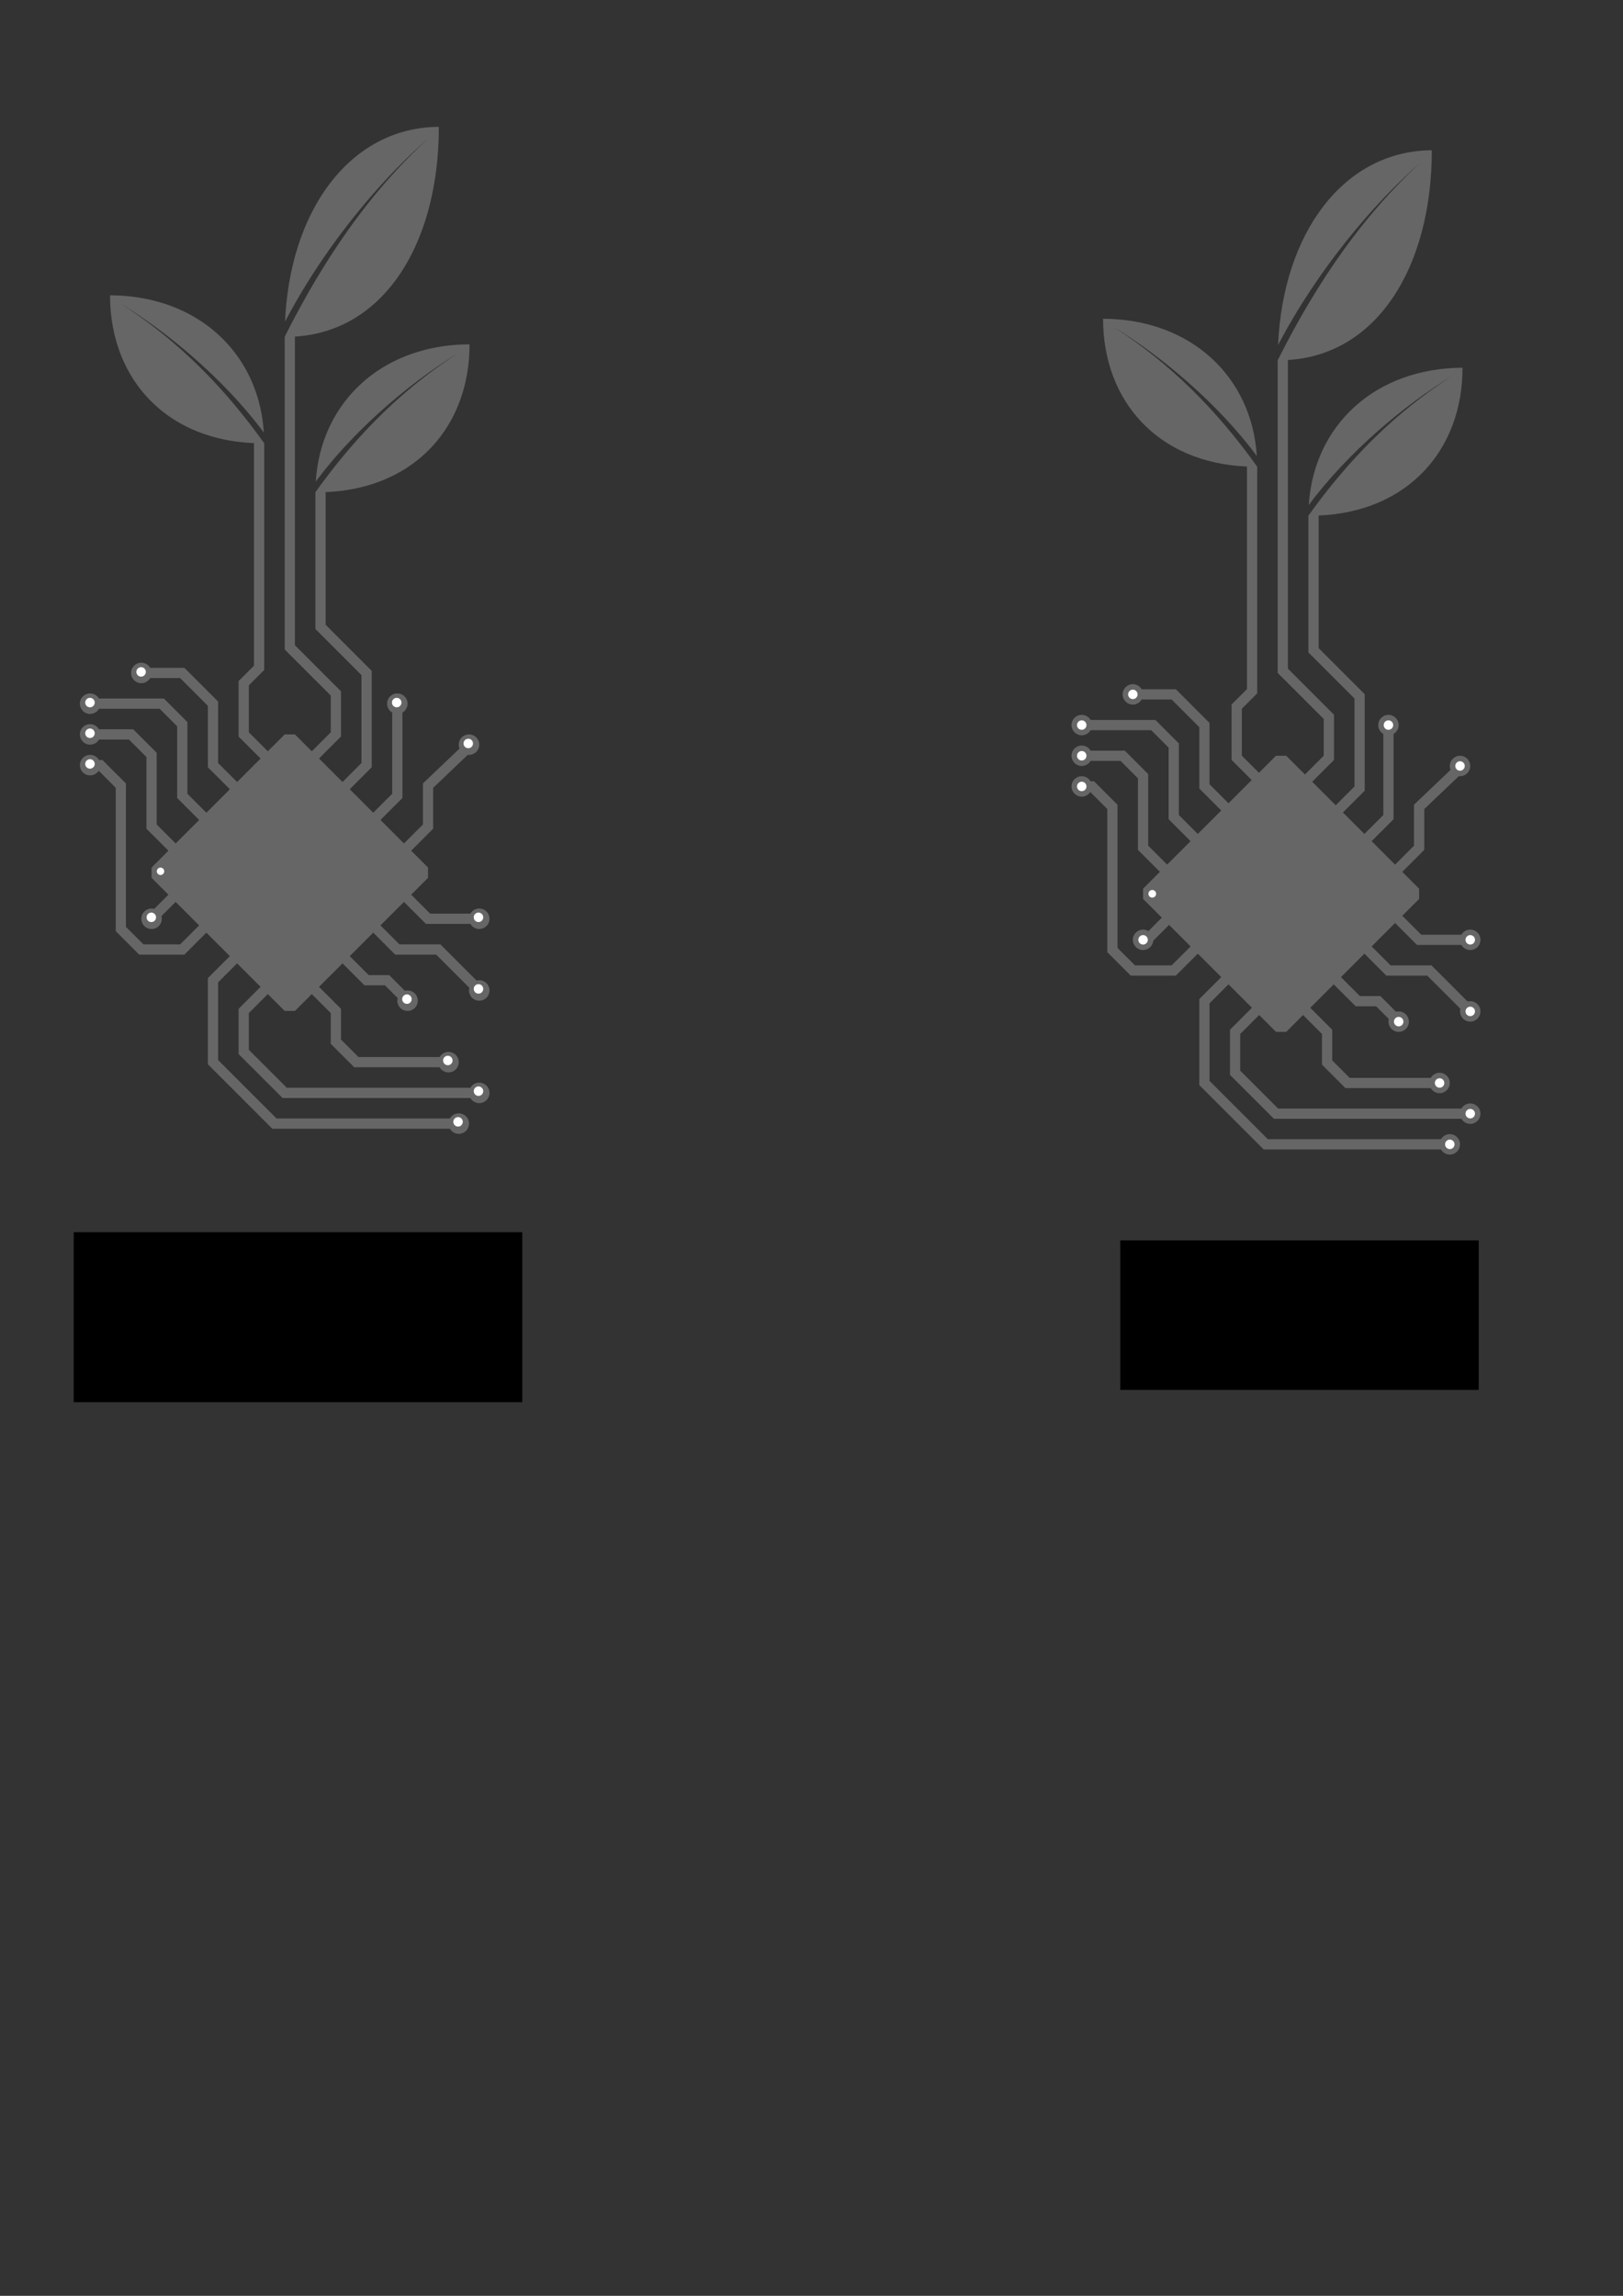 <?xml version="1.0" encoding="UTF-8" standalone="no"?>
<!-- Created with Inkscape (http://www.inkscape.org/) -->

<svg
   xmlns:dc="http://purl.org/dc/elements/1.1/"
   xmlns:cc="http://creativecommons.org/ns#"
   xmlns:rdf="http://www.w3.org/1999/02/22-rdf-syntax-ns#"
   xmlns:svg="http://www.w3.org/2000/svg"
   xmlns="http://www.w3.org/2000/svg"
   xmlns:sodipodi="http://sodipodi.sourceforge.net/DTD/sodipodi-0.dtd"
   xmlns:inkscape="http://www.inkscape.org/namespaces/inkscape"
   width="210mm"
   height="297mm"
   viewBox="0 0 210 297"
   version="1.1"
   id="svg8"
   inkscape:version="0.92.2 5c3e80d, 2017-08-06"
   sodipodi:docname="waterino_101.svg">
  <rect x="0" y="0" width="210" height="297" fill="#333333" stroke="none"/>
  <defs
     id="defs2" />
  <sodipodi:namedview
     id="base"
     pagecolor="#ffffff"
     bordercolor="#666666"
     borderopacity="1.0"
     inkscape:pageopacity="0.0"
     inkscape:pageshadow="2"
     inkscape:zoom="4"
     inkscape:cx="146.31952"
     inkscape:cy="686.85539"
     inkscape:document-units="mm"
     inkscape:current-layer="layer1"
     showgrid="false"
     inkscape:window-width="1918"
     inkscape:window-height="1175"
     inkscape:window-x="1920"
     inkscape:window-y="23"
     inkscape:window-maximized="0"
     showguides="true"
     inkscape:guide-bbox="true"
     inkscape:snap-smooth-nodes="true"
     inkscape:snap-grids="false"
     inkscape:snap-to-guides="true"
     inkscape:snap-object-midpoints="true"
     inkscape:snap-nodes="true"
     inkscape:snap-others="true"
     inkscape:object-paths="true">
    <inkscape:grid
       type="xygrid"
       id="grid3964" />
  </sodipodi:namedview>
  <g
     inkscape:label="Layer 1"
     inkscape:groupmode="layer"
     id="layer1">
    <g
       id="g4681"
       transform="rotate(90,126.074,99.224)"
       style="stroke:#666666"
       inkscape:export-xdpi="96"
       inkscape:export-ydpi="96">
      <path
         style="color:#000000;font-style:normal;font-variant:normal;font-weight:normal;font-stretch:normal;font-size:medium;line-height:normal;font-family:sans-serif;font-variant-ligatures:normal;font-variant-position:normal;font-variant-caps:normal;font-variant-numeric:normal;font-variant-alternates:normal;font-feature-settings:normal;text-indent:0;text-align:start;text-decoration:none;text-decoration-line:none;text-decoration-style:solid;text-decoration-color:#000000;letter-spacing:normal;word-spacing:normal;text-transform:none;writing-mode:lr-tb;direction:ltr;text-orientation:mixed;dominant-baseline:auto;baseline-shift:baseline;text-anchor:start;white-space:normal;shape-padding:0;clip-rule:nonzero;display:inline;overflow:visible;visibility:visible;opacity:1;isolation:auto;mix-blend-mode:normal;color-interpolation:sRGB;color-interpolation-filters:linearRGB;solid-color:#000000;solid-opacity:1;vector-effect:none;fill:#666666;fill-opacity:1;fill-rule:nonzero;stroke:none;stroke-width:5;stroke-linecap:butt;stroke-linejoin:miter;stroke-miterlimit:4;stroke-dasharray:none;stroke-dashoffset:0;stroke-opacity:1;color-rendering:auto;image-rendering:auto;shape-rendering:auto;text-rendering:auto;enable-background:accumulate"
         d="M 214.258 61.922 C 171.484 62.175 141.643 101.891 139.184 157.012 C 158.348 120.38 185.933 87.662 209.039 67.691 C 181.517 92.82 158.895 124.908 139 164.424 L 139 317.059 L 161.5 339.555 L 161.5 357.486 L 152.234 366.754 L 144 358.52 L 139 358.52 L 130.766 366.754 L 121.502 357.484 L 121.502 334.555 L 129 327.059 L 129 216.393 C 109.105 188.549 86.482 165.939 58.961 148.232 C 82.067 162.304 109.652 185.358 128.816 211.17 C 126.357 172.33 96.515 144.346 53.742 144.168 C 53.742 184.392 80.542 214.51 124 216.309 L 124 324.979 L 116.498 332.48 L 116.498 359.559 L 127.232 370.287 L 115.766 381.754 L 106.498 372.486 L 106.498 342.486 L 90.035 326.018 L 73.32 326.018 A 5 5 0 0 0 69 323.52 A 5 5 0 0 0 64 328.52 A 5 5 0 0 0 69 333.52 A 5 5 0 0 0 73.324 331.021 L 87.961 331.021 L 101.5 344.553 L 101.5 374.553 L 112.234 385.285 L 100.766 396.754 L 91.498 387.486 L 91.498 352.48 L 80.033 341.018 L 48.322 341.018 A 5 5 0 0 0 44 338.52 A 5 5 0 0 0 39 343.52 A 5 5 0 0 0 44 348.52 A 5 5 0 0 0 48.324 346.021 L 77.967 346.021 L 86.5 354.555 L 86.5 389.553 L 97.234 400.285 L 85.766 411.754 L 76.498 402.486 L 76.498 367.48 L 65.033 356.018 L 48.322 356.018 A 5 5 0 0 0 44 353.52 A 5 5 0 0 0 39 358.52 A 5 5 0 0 0 44 363.52 A 5 5 0 0 0 48.324 361.021 L 62.967 361.021 L 71.5 369.555 L 71.5 404.553 L 82.234 415.285 L 74 423.52 L 74 428.52 L 82.234 436.754 L 75.293 443.695 A 5 5 0 0 0 74 443.52 A 5 5 0 0 0 69 448.52 A 5 5 0 0 0 74 453.52 A 5 5 0 0 0 79 448.52 A 5 5 0 0 0 78.828 447.223 L 85.766 440.285 L 97.232 451.752 L 87.961 461.018 L 70.039 461.018 L 61.498 452.484 L 61.498 382.48 L 50.033 371.018 L 48.322 371.018 A 5 5 0 0 0 44 368.52 A 5 5 0 0 0 39 373.52 A 5 5 0 0 0 44 378.52 A 5 5 0 0 0 48.189 376.244 L 56.5 384.555 L 56.5 454.559 L 67.965 466.021 L 90.035 466.021 L 100.766 455.285 L 112.234 466.754 L 101.5 477.486 L 101.5 519.555 L 132.961 551.018 L 219.676 551.018 A 5 5 0 0 0 224 553.52 A 5 5 0 0 0 229 548.52 A 5 5 0 0 0 224 543.52 A 5 5 0 0 0 219.676 546.02 L 135.035 546.02 L 106.498 517.48 L 106.498 479.553 L 115.766 470.285 L 127.234 481.754 L 116.5 492.486 L 116.5 514.559 L 137.967 536.018 L 229.678 536.018 A 5 5 0 0 0 234 538.52 A 5 5 0 0 0 239 533.52 A 5 5 0 0 0 234 528.52 A 5 5 0 0 0 229.676 531.02 L 140.033 531.02 L 121.498 512.484 L 121.498 494.553 L 130.766 485.285 L 139 493.52 L 144 493.52 L 152.232 485.287 L 161.498 494.555 L 161.498 509.555 L 172.961 521.02 L 214.678 521.02 A 5 5 0 0 0 219 523.52 A 5 5 0 0 0 224 518.52 A 5 5 0 0 0 219 513.52 A 5 5 0 0 0 214.674 516.021 L 175.035 516.021 L 166.502 507.48 L 166.502 492.48 L 155.768 481.752 L 167.234 470.285 L 177.967 481.018 L 187.961 481.018 L 194.174 487.23 A 5 5 0 0 0 194 488.52 A 5 5 0 0 0 199 493.52 A 5 5 0 0 0 204 488.52 A 5 5 0 0 0 199 483.52 A 5 5 0 0 0 197.707 483.691 L 190.035 476.02 L 180.033 476.02 L 170.766 466.754 L 182.234 455.285 L 192.967 466.018 L 212.965 466.018 L 229.176 482.229 A 5 5 0 0 0 229 483.52 A 5 5 0 0 0 234 488.52 A 5 5 0 0 0 239 483.52 A 5 5 0 0 0 234 478.52 A 5 5 0 0 0 232.705 478.691 L 215.039 461.02 L 195.033 461.02 L 185.766 451.754 L 197.234 440.285 L 207.967 451.018 L 228.998 451.018 L 229.678 451.018 A 5 5 0 0 0 234 453.52 A 5 5 0 0 0 239 448.52 A 5 5 0 0 0 234 443.52 A 5 5 0 0 0 229.676 446.02 L 228.998 446.02 L 210.033 446.02 L 200.766 436.754 L 209 428.52 L 209 423.52 L 200.766 415.285 L 211.498 404.553 L 211.498 384.592 L 228.418 368.482 A 5 5 0 0 0 229 368.52 A 5 5 0 0 0 234 363.52 A 5 5 0 0 0 229 358.52 A 5 5 0 0 0 224 363.52 A 5 5 0 0 0 224.381 365.422 L 206.5 382.451 L 206.5 402.486 L 197.234 411.754 L 185.766 400.285 L 196.498 389.553 L 196.498 347.844 A 5 5 0 0 0 199 343.52 A 5 5 0 0 0 194 338.52 A 5 5 0 0 0 189 343.52 A 5 5 0 0 0 191.5 347.844 L 191.5 387.486 L 182.234 396.754 L 170.766 385.285 L 181.498 374.553 L 181.498 327.486 L 159 304.98 L 159 240.236 C 202.458 238.437 229.258 208.32 229.258 168.096 C 186.484 168.274 156.643 196.258 154.184 235.098 C 173.348 209.286 200.933 186.232 224.039 172.16 C 196.518 189.867 173.895 212.477 154 240.32 L 154 307.053 L 176.5 329.553 L 176.5 372.486 L 167.234 381.754 L 155.766 370.285 L 166.498 359.553 L 166.498 337.48 L 144 314.984 L 144 164.305 C 187.458 161.751 214.258 119.008 214.258 61.922 z "
         transform="matrix(0,-0.265,0.265,0,26.85,225.298)"
         id="path4679" />
    </g>
    <circle
       id="path122"
       cx="20.77"
       cy="112.718"
       r="0.48"
       style="fill:#ffffff;stroke:none;stroke-width:0.331"
       inkscape:export-xdpi="96"
       inkscape:export-ydpi="96" />
    <path
       id="circle4473"
       style="fill:#ffffff;stroke:none;stroke-width:0.221"
       d="m 59.879,145.129 a 0.612,0.612 0 0 1 -0.612,0.612 0.612,0.612 0 0 1 -0.612,-0.612 0.612,0.612 0 0 1 0.612,-0.612 0.612,0.612 0 0 1 0.612,0.612 z m 2.646,-3.969 a 0.612,0.612 0 0 1 -0.612,0.612 0.612,0.612 0 0 1 -0.612,-0.612 0.612,0.612 0 0 1 0.612,-0.612 0.612,0.612 0 0 1 0.612,0.612 z m -3.969,-3.969 a 0.612,0.612 0 0 1 -0.612,0.612 0.612,0.612 0 0 1 -0.612,-0.612 0.612,0.612 0 0 1 0.612,-0.612 0.612,0.612 0 0 1 0.612,0.612 z m -5.292,-7.938 a 0.612,0.612 0 0 1 -0.612,0.612 0.612,0.612 0 0 1 -0.612,-0.612 0.612,0.612 0 0 1 0.612,-0.612 0.612,0.612 0 0 1 0.612,0.612 z m 9.26,-1.323 a 0.612,0.612 0 0 1 -0.612,0.612 0.612,0.612 0 0 1 -0.612,-0.612 0.612,0.612 0 0 1 0.612,-0.612 0.612,0.612 0 0 1 0.612,0.612 z m 0,-9.26 a 0.612,0.612 0 0 1 -0.612,0.612 0.612,0.612 0 0 1 -0.612,-0.612 0.612,0.612 0 0 1 0.612,-0.612 0.612,0.612 0 0 1 0.612,0.612 z M 61.202,96.181 a 0.612,0.612 0 0 1 -0.612,0.612 0.612,0.612 0 0 1 -0.612,-0.612 0.612,0.612 0 0 1 0.612,-0.612 0.612,0.612 0 0 1 0.612,0.612 z M 51.942,90.89 a 0.612,0.612 0 0 1 -0.612,0.612 0.612,0.612 0 0 1 -0.612,-0.612 0.612,0.612 0 0 1 0.612,-0.612 0.612,0.612 0 0 1 0.612,0.612 z M 18.869,86.921 a 0.612,0.612 0 0 1 -0.612,0.612 0.612,0.612 0 0 1 -0.612,-0.612 0.612,0.612 0 0 1 0.612,-0.612 0.612,0.612 0 0 1 0.612,0.612 z m -6.615,3.969 a 0.612,0.612 0 0 1 -0.612,0.612 0.612,0.612 0 0 1 -0.612,-0.612 0.612,0.612 0 0 1 0.612,-0.612 0.612,0.612 0 0 1 0.612,0.612 z m 0,3.969 a 0.612,0.612 0 0 1 -0.612,0.612 0.612,0.612 0 0 1 -0.612,-0.612 0.612,0.612 0 0 1 0.612,-0.612 0.612,0.612 0 0 1 0.612,0.612 z m 0,3.969 a 0.612,0.612 0 0 1 -0.612,0.612 0.612,0.612 0 0 1 -0.612,-0.612 0.612,0.612 0 0 1 0.612,-0.612 0.612,0.612 0 0 1 0.612,0.612 z m 7.938,19.844 a 0.612,0.612 0 0 1 -0.612,0.612 0.612,0.612 0 0 1 -0.612,-0.612 0.612,0.612 0 0 1 0.612,-0.612 0.612,0.612 0 0 1 0.612,0.612 z" />
    <g
       transform="translate(26.194,-72.231)"
       id="g4775">
      <path
         style="fill:#666666;stroke-width:1"
         d="m 439.742,428.168 c 0,40.224 26.8,70.342 70.258,72.141 v 108.67 l -7.502,7.502 v 27.078 l 15.738,15.73 3.527,-3.535 -14.262,-14.27 V 618.555 L 515,611.059 V 500.393 c -19.895,-27.844 -42.518,-50.454 -70.039,-68.16 23.106,14.072 50.691,37.126 69.855,62.938 -2.459,-38.84 -32.301,-66.824 -75.074,-67.002 z"
         transform="scale(0.265)"
         id="path4684"
         inkscape:connector-curvature="0"
         sodipodi:nodetypes="cccccccccccccc"
         inkscape:export-xdpi="96"
         inkscape:export-ydpi="96" />
      <path
         style="fill:#666666;stroke-width:1.191"
         d="m 600.258,345.922 c -42.774,0.253 -72.615,39.969 -75.074,95.09 19.165,-36.631 46.749,-69.35 69.855,-89.32 -27.522,25.129 -50.144,57.217 -70.039,96.732 v 152.635 l 22.5,22.496 v 17.932 l -14.27,14.27 3.537,3.527 15.73,-15.73 V 621.48 L 530,598.984 V 448.305 c 43.458,-2.553 70.258,-45.297 70.258,-102.383 z"
         transform="scale(0.265)"
         id="path4686"
         inkscape:connector-curvature="0"
         sodipodi:nodetypes="cccccccccccccc"
         inkscape:export-xdpi="96"
         inkscape:export-ydpi="96" />
      <path
         style="fill:#666666;stroke-width:1"
         d="m 615.258,452.096 c -42.773,0.178 -72.615,28.162 -75.074,67.002 19.165,-25.812 46.749,-48.866 69.855,-62.938 C 582.518,473.867 559.895,496.477 540,524.32 v 66.732 l 22.5,22.5 v 42.934 l -14.27,14.27 3.537,3.527 15.73,-15.73 v -47.066 L 545,588.98 v -64.744 c 43.458,-1.799 70.258,-31.916 70.258,-72.141 z"
         transform="scale(0.265)"
         id="path4688"
         inkscape:connector-curvature="0"
         sodipodi:nodetypes="cccccccccccccc"
         inkscape:export-xdpi="96"
         inkscape:export-ydpi="96" />
      <path
         style="fill:#666666;stroke:none;stroke-width:0.285"
         d="m 140.229,170 h -1.323 l -17.198,17.198 2.5e-4,1.323 17.198,17.198 h 1.323 l 17.198,-17.198 v -1.323 z"
         id="path4691"
         inkscape:connector-curvature="0"
         sodipodi:nodetypes="ccccccccc"
         inkscape:export-xdpi="96"
         inkscape:export-ydpi="96" />
      <circle
         id="circle4693"
         cx="122.899"
         cy="187.859"
         r="0.661"
         style="fill:#ffffff;stroke:#666666;stroke-width:0.331"
         inkscape:export-xdpi="96"
         inkscape:export-ydpi="96" />
      <path
         style="color:#000000;font-style:normal;font-variant:normal;font-weight:normal;font-stretch:normal;font-size:medium;line-height:normal;font-family:sans-serif;font-variant-ligatures:normal;font-variant-position:normal;font-variant-caps:normal;font-variant-numeric:normal;font-variant-alternates:normal;font-feature-settings:normal;text-indent:0;text-align:start;text-decoration:none;text-decoration-line:none;text-decoration-style:solid;text-decoration-color:#000000;letter-spacing:normal;word-spacing:normal;text-transform:none;writing-mode:lr-tb;direction:ltr;text-orientation:mixed;dominant-baseline:auto;baseline-shift:baseline;text-anchor:start;white-space:normal;shape-padding:0;clip-rule:nonzero;display:inline;overflow:visible;visibility:visible;opacity:1;isolation:auto;mix-blend-mode:normal;color-interpolation:sRGB;color-interpolation-filters:linearRGB;solid-color:#000000;solid-opacity:1;vector-effect:none;fill:#666666;fill-opacity:1;fill-rule:nonzero;stroke:none;stroke-width:1.323;stroke-linecap:butt;stroke-linejoin:miter;stroke-miterlimit:4;stroke-dasharray:none;stroke-dashoffset:0;stroke-opacity:1;color-rendering:auto;image-rendering:auto;shape-rendering:auto;text-rendering:auto;enable-background:accumulate"
         d="m 152.797,166.031 v 11.633 l -3.775,3.775 0.936,0.934 4.162,-4.162 v -12.18 z"
         id="path4695"
         inkscape:connector-curvature="0"
         inkscape:export-xdpi="96"
         inkscape:export-ydpi="96" />
      <path
         style="color:#000000;font-style:normal;font-variant:normal;font-weight:normal;font-stretch:normal;font-size:medium;line-height:normal;font-family:sans-serif;font-variant-ligatures:normal;font-variant-position:normal;font-variant-caps:normal;font-variant-numeric:normal;font-variant-alternates:normal;font-feature-settings:normal;text-indent:0;text-align:start;text-decoration:none;text-decoration-line:none;text-decoration-style:solid;text-decoration-color:#000000;letter-spacing:normal;word-spacing:normal;text-transform:none;writing-mode:lr-tb;direction:ltr;text-orientation:mixed;dominant-baseline:auto;baseline-shift:baseline;text-anchor:start;white-space:normal;shape-padding:0;clip-rule:nonzero;display:inline;overflow:visible;visibility:visible;opacity:1;isolation:auto;mix-blend-mode:normal;color-interpolation:sRGB;color-interpolation-filters:linearRGB;solid-color:#000000;solid-opacity:1;vector-effect:none;fill:#666666;fill-opacity:1;fill-rule:nonzero;stroke:none;stroke-width:1.323;stroke-linecap:butt;stroke-linejoin:miter;stroke-miterlimit:4;stroke-dasharray:none;stroke-dashoffset:0;stroke-opacity:1;color-rendering:auto;image-rendering:auto;shape-rendering:auto;text-rendering:auto;enable-background:accumulate"
         d="m 162.527,170.844 -5.762,5.488 v 5.301 l -3.775,3.775 0.936,0.934 4.162,-4.162 v -5.281 l 5.352,-5.096 z"
         id="path4697"
         inkscape:connector-curvature="0"
         inkscape:export-xdpi="96"
         inkscape:export-ydpi="96" />
      <path
         style="color:#000000;font-style:normal;font-variant:normal;font-weight:normal;font-stretch:normal;font-size:medium;line-height:normal;font-family:sans-serif;font-variant-ligatures:normal;font-variant-position:normal;font-variant-caps:normal;font-variant-numeric:normal;font-variant-alternates:normal;font-feature-settings:normal;text-indent:0;text-align:start;text-decoration:none;text-decoration-line:none;text-decoration-style:solid;text-decoration-color:#000000;letter-spacing:normal;word-spacing:normal;text-transform:none;writing-mode:lr-tb;direction:ltr;text-orientation:mixed;dominant-baseline:auto;baseline-shift:baseline;text-anchor:start;white-space:normal;shape-padding:0;clip-rule:nonzero;display:inline;overflow:visible;visibility:visible;opacity:1;isolation:auto;mix-blend-mode:normal;color-interpolation:sRGB;color-interpolation-filters:linearRGB;solid-color:#000000;solid-opacity:1;vector-effect:none;fill:#666666;fill-opacity:1;fill-rule:nonzero;stroke:none;stroke-width:1.323;stroke-linecap:butt;stroke-linejoin:miter;stroke-miterlimit:4;stroke-dasharray:none;stroke-dashoffset:0;stroke-opacity:1;color-rendering:auto;image-rendering:auto;shape-rendering:auto;text-rendering:auto;enable-background:accumulate"
         d="m 113.771,169.338 v 1.324 h 5.018 l 2.258,2.258 v 9.26 l 4.162,4.162 0.936,-0.934 -3.775,-3.775 v -9.262 l -3.033,-3.033 z"
         id="path4699"
         inkscape:connector-curvature="0"
         inkscape:export-xdpi="96"
         inkscape:export-ydpi="96" />
      <path
         style="color:#000000;font-style:normal;font-variant:normal;font-weight:normal;font-stretch:normal;font-size:medium;line-height:normal;font-family:sans-serif;font-variant-ligatures:normal;font-variant-position:normal;font-variant-caps:normal;font-variant-numeric:normal;font-variant-alternates:normal;font-feature-settings:normal;text-indent:0;text-align:start;text-decoration:none;text-decoration-line:none;text-decoration-style:solid;text-decoration-color:#000000;letter-spacing:normal;word-spacing:normal;text-transform:none;writing-mode:lr-tb;direction:ltr;text-orientation:mixed;dominant-baseline:auto;baseline-shift:baseline;text-anchor:start;white-space:normal;shape-padding:0;clip-rule:nonzero;display:inline;overflow:visible;visibility:visible;opacity:1;isolation:auto;mix-blend-mode:normal;color-interpolation:sRGB;color-interpolation-filters:linearRGB;solid-color:#000000;solid-opacity:1;vector-effect:none;fill:#666666;fill-opacity:1;fill-rule:nonzero;stroke:none;stroke-width:1.323;stroke-linecap:butt;stroke-linejoin:miter;stroke-miterlimit:4;stroke-dasharray:none;stroke-dashoffset:0;stroke-opacity:1;color-rendering:auto;image-rendering:auto;shape-rendering:auto;text-rendering:auto;enable-background:accumulate"
         d="m 113.771,165.369 v 1.324 h 8.986 l 2.258,2.258 v 9.26 l 4.162,4.162 0.936,-0.934 -3.775,-3.775 v -9.262 l -3.033,-3.033 z"
         id="path4701"
         inkscape:connector-curvature="0"
         inkscape:export-xdpi="96"
         inkscape:export-ydpi="96" />
      <path
         style="color:#000000;font-style:normal;font-variant:normal;font-weight:normal;font-stretch:normal;font-size:medium;line-height:normal;font-family:sans-serif;font-variant-ligatures:normal;font-variant-position:normal;font-variant-caps:normal;font-variant-numeric:normal;font-variant-alternates:normal;font-feature-settings:normal;text-indent:0;text-align:start;text-decoration:none;text-decoration-line:none;text-decoration-style:solid;text-decoration-color:#000000;letter-spacing:normal;word-spacing:normal;text-transform:none;writing-mode:lr-tb;direction:ltr;text-orientation:mixed;dominant-baseline:auto;baseline-shift:baseline;text-anchor:start;white-space:normal;shape-padding:0;clip-rule:nonzero;display:inline;overflow:visible;visibility:visible;opacity:1;isolation:auto;mix-blend-mode:normal;color-interpolation:sRGB;color-interpolation-filters:linearRGB;solid-color:#000000;solid-opacity:1;vector-effect:none;fill:#666666;fill-opacity:1;fill-rule:nonzero;stroke:none;stroke-width:1.323;stroke-linecap:butt;stroke-linejoin:miter;stroke-miterlimit:4;stroke-dasharray:none;stroke-dashoffset:0;stroke-opacity:1;color-rendering:auto;image-rendering:auto;shape-rendering:auto;text-rendering:auto;enable-background:accumulate"
         d="m 120.385,161.4 v 1.324 h 5.018 l 3.582,3.58 v 7.938 l 4.162,4.162 0.936,-0.934 -3.775,-3.775 v -7.938 l -4.355,-4.357 z"
         id="path4703"
         inkscape:connector-curvature="0"
         inkscape:export-xdpi="96"
         inkscape:export-ydpi="96" />
      <path
         style="color:#000000;font-style:normal;font-variant:normal;font-weight:normal;font-stretch:normal;font-size:medium;line-height:normal;font-family:sans-serif;font-variant-ligatures:normal;font-variant-position:normal;font-variant-caps:normal;font-variant-numeric:normal;font-variant-alternates:normal;font-feature-settings:normal;text-indent:0;text-align:start;text-decoration:none;text-decoration-line:none;text-decoration-style:solid;text-decoration-color:#000000;letter-spacing:normal;word-spacing:normal;text-transform:none;writing-mode:lr-tb;direction:ltr;text-orientation:mixed;dominant-baseline:auto;baseline-shift:baseline;text-anchor:start;white-space:normal;shape-padding:0;clip-rule:nonzero;display:inline;overflow:visible;visibility:visible;opacity:1;isolation:auto;mix-blend-mode:normal;color-interpolation:sRGB;color-interpolation-filters:linearRGB;solid-color:#000000;solid-opacity:1;vector-effect:none;fill:#666666;fill-opacity:1;fill-rule:nonzero;stroke:none;stroke-width:1.323;stroke-linecap:butt;stroke-linejoin:miter;stroke-miterlimit:4;stroke-dasharray:none;stroke-dashoffset:0;stroke-opacity:1;color-rendering:auto;image-rendering:auto;shape-rendering:auto;text-rendering:auto;enable-background:accumulate"
         d="m 137.115,201.283 -4.162,4.162 v 5.84 l 5.68,5.678 h 25.408 v -1.322 h -24.861 l -4.904,-4.904 v -4.744 l 3.775,-3.775 z"
         id="path4705"
         inkscape:connector-curvature="0"
         inkscape:export-xdpi="96"
         inkscape:export-ydpi="96" />
      <path
         style="color:#000000;font-style:normal;font-variant:normal;font-weight:normal;font-stretch:normal;font-size:medium;line-height:normal;font-family:sans-serif;font-variant-ligatures:normal;font-variant-position:normal;font-variant-caps:normal;font-variant-numeric:normal;font-variant-alternates:normal;font-feature-settings:normal;text-indent:0;text-align:start;text-decoration:none;text-decoration-line:none;text-decoration-style:solid;text-decoration-color:#000000;letter-spacing:normal;word-spacing:normal;text-transform:none;writing-mode:lr-tb;direction:ltr;text-orientation:mixed;dominant-baseline:auto;baseline-shift:baseline;text-anchor:start;white-space:normal;shape-padding:0;clip-rule:nonzero;display:inline;overflow:visible;visibility:visible;opacity:1;isolation:auto;mix-blend-mode:normal;color-interpolation:sRGB;color-interpolation-filters:linearRGB;solid-color:#000000;solid-opacity:1;vector-effect:none;fill:#666666;fill-opacity:1;fill-rule:nonzero;stroke:none;stroke-width:1.323;stroke-linecap:butt;stroke-linejoin:miter;stroke-miterlimit:4;stroke-dasharray:none;stroke-dashoffset:0;stroke-opacity:1;color-rendering:auto;image-rendering:auto;shape-rendering:auto;text-rendering:auto;enable-background:accumulate"
         d="m 133.146,197.314 -4.162,4.162 v 11.131 l 8.324,8.324 h 24.088 v -1.322 h -23.539 l -7.551,-7.551 v -10.035 l 3.775,-3.775 z"
         id="path4707"
         inkscape:connector-curvature="0"
         inkscape:export-xdpi="96"
         inkscape:export-ydpi="96" />
      <path
         style="color:#000000;font-style:normal;font-variant:normal;font-weight:normal;font-stretch:normal;font-size:medium;line-height:normal;font-family:sans-serif;font-variant-ligatures:normal;font-variant-position:normal;font-variant-caps:normal;font-variant-numeric:normal;font-variant-alternates:normal;font-feature-settings:normal;text-indent:0;text-align:start;text-decoration:none;text-decoration-line:none;text-decoration-style:solid;text-decoration-color:#000000;letter-spacing:normal;word-spacing:normal;text-transform:none;writing-mode:lr-tb;direction:ltr;text-orientation:mixed;dominant-baseline:auto;baseline-shift:baseline;text-anchor:start;white-space:normal;shape-padding:0;clip-rule:nonzero;display:inline;overflow:visible;visibility:visible;opacity:1;isolation:auto;mix-blend-mode:normal;color-interpolation:sRGB;color-interpolation-filters:linearRGB;solid-color:#000000;solid-opacity:1;vector-effect:none;fill:#666666;fill-opacity:1;fill-rule:nonzero;stroke:none;stroke-width:1.323;stroke-linecap:butt;stroke-linejoin:miter;stroke-miterlimit:4;stroke-dasharray:none;stroke-dashoffset:0;stroke-opacity:1;color-rendering:auto;image-rendering:auto;shape-rendering:auto;text-rendering:auto;enable-background:accumulate"
         d="m 113.771,173.307 v 1.324 h 1.049 l 2.258,2.258 v 18.521 l 3.033,3.033 h 5.84 l 4.162,-4.164 -0.936,-0.934 -3.775,3.773 h -4.742 l -2.26,-2.258 v -18.521 l -3.033,-3.033 z"
         id="path4709"
         inkscape:connector-curvature="0"
         inkscape:export-xdpi="96"
         inkscape:export-ydpi="96" />
      <path
         inkscape:connector-curvature="0"
         style="color:#000000;font-style:normal;font-variant:normal;font-weight:normal;font-stretch:normal;font-size:medium;line-height:normal;font-family:sans-serif;font-variant-ligatures:normal;font-variant-position:normal;font-variant-caps:normal;font-variant-numeric:normal;font-variant-alternates:normal;font-feature-settings:normal;text-indent:0;text-align:start;text-decoration:none;text-decoration-line:none;text-decoration-style:solid;text-decoration-color:#000000;letter-spacing:normal;word-spacing:normal;text-transform:none;writing-mode:lr-tb;direction:ltr;text-orientation:mixed;dominant-baseline:auto;baseline-shift:baseline;text-anchor:start;white-space:normal;shape-padding:0;clip-rule:nonzero;display:inline;overflow:visible;visibility:visible;opacity:1;isolation:auto;mix-blend-mode:normal;color-interpolation:sRGB;color-interpolation-filters:linearRGB;solid-color:#000000;solid-opacity:1;vector-effect:none;fill:#666666;fill-opacity:1;fill-rule:nonzero;stroke:none;stroke-width:5;stroke-linecap:butt;stroke-linejoin:miter;stroke-miterlimit:4;stroke-dasharray:none;stroke-dashoffset:0;stroke-opacity:1;color-rendering:auto;image-rendering:auto;shape-rendering:auto;text-rendering:auto;enable-background:accumulate"
         d="m 473.23,715.756 -15,15 3.537,3.527 15,-15 z"
         transform="scale(0.265)"
         id="path4711"
         inkscape:export-xdpi="96"
         inkscape:export-ydpi="96" />
      <g
         id="g4721"
         transform="rotate(90,139.568,187.859)"
         style="stroke:#666666"
         inkscape:export-xdpi="96"
         inkscape:export-ydpi="96">
        <path
           style="color:#000000;font-style:normal;font-variant:normal;font-weight:normal;font-stretch:normal;font-size:medium;line-height:normal;font-family:sans-serif;font-variant-ligatures:normal;font-variant-position:normal;font-variant-caps:normal;font-variant-numeric:normal;font-variant-alternates:normal;font-feature-settings:normal;text-indent:0;text-align:start;text-decoration:none;text-decoration-line:none;text-decoration-style:solid;text-decoration-color:#000000;letter-spacing:normal;word-spacing:normal;text-transform:none;writing-mode:lr-tb;direction:ltr;text-orientation:mixed;dominant-baseline:auto;baseline-shift:baseline;text-anchor:start;white-space:normal;shape-padding:0;clip-rule:nonzero;display:inline;overflow:visible;visibility:visible;opacity:1;isolation:auto;mix-blend-mode:normal;color-interpolation:sRGB;color-interpolation-filters:linearRGB;solid-color:#000000;solid-opacity:1;vector-effect:none;fill:#666666;fill-opacity:1;fill-rule:nonzero;stroke:none;stroke-width:1.323;stroke-linecap:butt;stroke-linejoin:miter;stroke-miterlimit:4;stroke-dasharray:none;stroke-dashoffset:0;stroke-opacity:1;color-rendering:auto;image-rendering:auto;shape-rendering:auto;text-rendering:auto;enable-background:accumulate"
           d="m 144.859,163.385 v 1.324 5.018 l -3.775,3.775 0.936,0.934 4.162,-4.162 v -5.564 -1.324 z"
           id="path4713"
           inkscape:connector-curvature="0" />
        <path
           style="color:#000000;font-style:normal;font-variant:normal;font-weight:normal;font-stretch:normal;font-size:medium;line-height:normal;font-family:sans-serif;font-variant-ligatures:normal;font-variant-position:normal;font-variant-caps:normal;font-variant-numeric:normal;font-variant-alternates:normal;font-feature-settings:normal;text-indent:0;text-align:start;text-decoration:none;text-decoration-line:none;text-decoration-style:solid;text-decoration-color:#000000;letter-spacing:normal;word-spacing:normal;text-transform:none;writing-mode:lr-tb;direction:ltr;text-orientation:mixed;dominant-baseline:auto;baseline-shift:baseline;text-anchor:start;white-space:normal;shape-padding:0;clip-rule:nonzero;display:inline;overflow:visible;visibility:visible;opacity:1;isolation:auto;mix-blend-mode:normal;color-interpolation:sRGB;color-interpolation-filters:linearRGB;solid-color:#000000;solid-opacity:1;vector-effect:none;fill:#666666;fill-opacity:1;fill-rule:nonzero;stroke:none;stroke-width:1.323;stroke-linecap:butt;stroke-linejoin:miter;stroke-miterlimit:4;stroke-dasharray:none;stroke-dashoffset:0;stroke-opacity:1;color-rendering:auto;image-rendering:auto;shape-rendering:auto;text-rendering:auto;enable-background:accumulate"
           d="m 154.314,162.918 -5.486,5.484 v 5.293 l -3.775,3.775 0.936,0.934 4.162,-4.162 v -5.291 l 5.098,-5.098 z"
           id="path4715"
           inkscape:connector-curvature="0" />
        <path
           style="color:#000000;font-style:normal;font-variant:normal;font-weight:normal;font-stretch:normal;font-size:medium;line-height:normal;font-family:sans-serif;font-variant-ligatures:normal;font-variant-position:normal;font-variant-caps:normal;font-variant-numeric:normal;font-variant-alternates:normal;font-feature-settings:normal;text-indent:0;text-align:start;text-decoration:none;text-decoration-line:none;text-decoration-style:solid;text-decoration-color:#000000;letter-spacing:normal;word-spacing:normal;text-transform:none;writing-mode:lr-tb;direction:ltr;text-orientation:mixed;dominant-baseline:auto;baseline-shift:baseline;text-anchor:start;white-space:normal;shape-padding:0;clip-rule:nonzero;display:inline;overflow:visible;visibility:visible;opacity:1;isolation:auto;mix-blend-mode:normal;color-interpolation:sRGB;color-interpolation-filters:linearRGB;solid-color:#000000;solid-opacity:1;vector-effect:none;fill:#666666;fill-opacity:1;fill-rule:nonzero;stroke:none;stroke-width:1.323;stroke-linecap:butt;stroke-linejoin:miter;stroke-miterlimit:4;stroke-dasharray:none;stroke-dashoffset:0;stroke-opacity:1;color-rendering:auto;image-rendering:auto;shape-rendering:auto;text-rendering:auto;enable-background:accumulate"
           d="m 155.637,172.178 -2.84,2.84 v 2.646 l -3.775,3.775 0.936,0.934 4.162,-4.162 v -2.645 l 2.453,-2.453 z"
           id="path4717"
           inkscape:connector-curvature="0" />
        <path
           style="color:#000000;font-style:normal;font-variant:normal;font-weight:normal;font-stretch:normal;font-size:medium;line-height:normal;font-family:sans-serif;font-variant-ligatures:normal;font-variant-position:normal;font-variant-caps:normal;font-variant-numeric:normal;font-variant-alternates:normal;font-feature-settings:normal;text-indent:0;text-align:start;text-decoration:none;text-decoration-line:none;text-decoration-style:solid;text-decoration-color:#000000;letter-spacing:normal;word-spacing:normal;text-transform:none;writing-mode:lr-tb;direction:ltr;text-orientation:mixed;dominant-baseline:auto;baseline-shift:baseline;text-anchor:start;white-space:normal;shape-padding:0;clip-rule:nonzero;display:inline;overflow:visible;visibility:visible;opacity:1;isolation:auto;mix-blend-mode:normal;color-interpolation:sRGB;color-interpolation-filters:linearRGB;solid-color:#000000;solid-opacity:1;vector-effect:none;fill:#666666;fill-opacity:1;fill-rule:nonzero;stroke:none;stroke-width:1.323;stroke-linecap:butt;stroke-linejoin:miter;stroke-miterlimit:4;stroke-dasharray:none;stroke-dashoffset:0;stroke-opacity:1;color-rendering:auto;image-rendering:auto;shape-rendering:auto;text-rendering:auto;enable-background:accumulate"
           d="m 163.381,167.354 v 11.633 l -2.26,2.258 h -3.969 l -4.162,4.164 0.936,0.934 3.775,-3.773 h 3.969 l 3.033,-3.033 v -12.182 z"
           id="path4719"
           inkscape:connector-curvature="0" />
      </g>
      <circle
         style="fill:#666666;stroke:none;stroke-width:1.323;stroke-linejoin:miter;stroke-miterlimit:4;stroke-dasharray:none"
         id="circle4723"
         cx="153.458"
         cy="166.031"
         r="1.323"
         inkscape:export-xdpi="96"
         inkscape:export-ydpi="96" />
      <circle
         r="1.323"
         cy="162.062"
         cx="120.385"
         id="circle4725"
         style="fill:#666666;stroke:none;stroke-width:1.323;stroke-linejoin:miter;stroke-miterlimit:4;stroke-dasharray:none"
         inkscape:export-xdpi="96"
         inkscape:export-ydpi="96" />
      <circle
         style="fill:#666666;stroke:none;stroke-width:1.323;stroke-linejoin:miter;stroke-miterlimit:4;stroke-dasharray:none"
         id="circle4727"
         cx="121.708"
         cy="193.812"
         r="1.323"
         inkscape:export-xdpi="96"
         inkscape:export-ydpi="96" />
      <circle
         style="fill:#666666;stroke:none;stroke-width:1.323;stroke-linejoin:miter;stroke-miterlimit:4;stroke-dasharray:none"
         id="circle4729"
         cx="113.771"
         cy="166.031"
         r="1.323"
         inkscape:export-xdpi="96"
         inkscape:export-ydpi="96" />
      <circle
         r="1.323"
         cy="170"
         cx="113.771"
         id="circle4731"
         style="fill:#666666;stroke:none;stroke-width:1.323;stroke-linejoin:miter;stroke-miterlimit:4;stroke-dasharray:none"
         inkscape:export-xdpi="96"
         inkscape:export-ydpi="96" />
      <circle
         style="fill:#666666;stroke:none;stroke-width:1.323;stroke-linejoin:miter;stroke-miterlimit:4;stroke-dasharray:none"
         id="circle4733"
         cx="113.771"
         cy="173.969"
         r="1.323"
         inkscape:export-xdpi="96"
         inkscape:export-ydpi="96" />
      <circle
         r="1.323"
         cy="204.396"
         cx="154.781"
         id="circle4735"
         style="fill:#666666;stroke:none;stroke-width:1.323;stroke-linejoin:miter;stroke-miterlimit:4;stroke-dasharray:none"
         inkscape:export-xdpi="96"
         inkscape:export-ydpi="96" />
      <circle
         style="fill:#666666;stroke:none;stroke-width:1.323;stroke-linejoin:miter;stroke-miterlimit:4;stroke-dasharray:none"
         id="circle4737"
         cx="160.073"
         cy="212.333"
         r="1.323"
         inkscape:export-xdpi="96"
         inkscape:export-ydpi="96" />
      <circle
         r="1.323"
         cy="216.302"
         cx="164.042"
         id="circle4739"
         style="fill:#666666;stroke:none;stroke-width:1.323;stroke-linejoin:miter;stroke-miterlimit:4;stroke-dasharray:none"
         inkscape:export-xdpi="96"
         inkscape:export-ydpi="96" />
      <circle
         style="fill:#666666;stroke:none;stroke-width:1.323;stroke-linejoin:miter;stroke-miterlimit:4;stroke-dasharray:none"
         id="circle4741"
         cx="161.396"
         cy="220.271"
         r="1.323"
         inkscape:export-xdpi="96"
         inkscape:export-ydpi="96" />
      <circle
         style="fill:#666666;stroke:none;stroke-width:1.323;stroke-linejoin:miter;stroke-miterlimit:4;stroke-dasharray:none"
         id="circle4743"
         cx="162.719"
         cy="171.323"
         r="1.323"
         inkscape:export-xdpi="96"
         inkscape:export-ydpi="96" />
      <circle
         r="1.323"
         cy="193.812"
         cx="164.042"
         id="circle4745"
         style="fill:#666666;stroke:none;stroke-width:1.323;stroke-linejoin:miter;stroke-miterlimit:4;stroke-dasharray:none"
         inkscape:export-xdpi="96"
         inkscape:export-ydpi="96" />
      <circle
         style="fill:#666666;stroke:none;stroke-width:1.323;stroke-linejoin:miter;stroke-miterlimit:4;stroke-dasharray:none"
         id="circle4747"
         cx="164.042"
         cy="203.073"
         r="1.323"
         inkscape:export-xdpi="96"
         inkscape:export-ydpi="96" />
      <circle
         style="fill:#ffffff;stroke:none;stroke-width:0.221"
         id="circle4749"
         cx="121.708"
         cy="193.812"
         r="0.612"
         inkscape:export-xdpi="96"
         inkscape:export-ydpi="96" />
      <circle
         r="0.612"
         cy="173.969"
         cx="113.771"
         id="circle4751"
         style="fill:#ffffff;stroke:none;stroke-width:0.221"
         inkscape:export-xdpi="96"
         inkscape:export-ydpi="96" />
      <circle
         style="fill:#ffffff;stroke:none;stroke-width:0.221"
         id="circle4753"
         cx="113.771"
         cy="170"
         r="0.612"
         inkscape:export-xdpi="96"
         inkscape:export-ydpi="96" />
      <circle
         r="0.612"
         cy="166.031"
         cx="113.771"
         id="circle4755"
         style="fill:#ffffff;stroke:none;stroke-width:0.221"
         inkscape:export-xdpi="96"
         inkscape:export-ydpi="96" />
      <circle
         style="fill:#ffffff;stroke:none;stroke-width:0.221"
         id="circle4757"
         cx="120.385"
         cy="162.062"
         r="0.612"
         inkscape:export-xdpi="96"
         inkscape:export-ydpi="96" />
      <circle
         r="0.612"
         cy="166.031"
         cx="153.458"
         id="circle4759"
         style="fill:#ffffff;stroke:none;stroke-width:0.221"
         inkscape:export-xdpi="96"
         inkscape:export-ydpi="96" />
      <circle
         style="fill:#ffffff;stroke:none;stroke-width:0.221"
         id="circle4761"
         cx="162.719"
         cy="171.323"
         r="0.612"
         inkscape:export-xdpi="96"
         inkscape:export-ydpi="96" />
      <circle
         r="0.612"
         cy="193.812"
         cx="164.042"
         id="circle4763"
         style="fill:#ffffff;stroke:none;stroke-width:0.221"
         inkscape:export-xdpi="96"
         inkscape:export-ydpi="96" />
      <circle
         style="fill:#ffffff;stroke:none;stroke-width:0.221"
         id="circle4765"
         cx="164.042"
         cy="203.073"
         r="0.612"
         inkscape:export-xdpi="96"
         inkscape:export-ydpi="96" />
      <circle
         r="0.612"
         cy="204.396"
         cx="154.781"
         id="circle4767"
         style="fill:#ffffff;stroke:none;stroke-width:0.221"
         inkscape:export-xdpi="96"
         inkscape:export-ydpi="96" />
      <circle
         style="fill:#ffffff;stroke:none;stroke-width:0.221"
         id="circle4769"
         cx="160.073"
         cy="212.333"
         r="0.612"
         inkscape:export-xdpi="96"
         inkscape:export-ydpi="96" />
      <circle
         r="0.612"
         cy="216.302"
         cx="164.042"
         id="circle4771"
         style="fill:#ffffff;stroke:none;stroke-width:0.221"
         inkscape:export-xdpi="96"
         inkscape:export-ydpi="96" />
      <circle
         style="fill:#ffffff;stroke:none;stroke-width:0.221"
         id="circle4773"
         cx="161.396"
         cy="220.271"
         r="0.612"
         inkscape:export-xdpi="96"
         inkscape:export-ydpi="96" />
    </g>
    <flowRoot
       xml:space="preserve"
       id="flowRoot4777"
       style="font-style:normal;font-weight:normal;font-size:40px;line-height:1.25;font-family:sans-serif;letter-spacing:0px;word-spacing:0px;fill:#000000;fill-opacity:1;stroke:none"
       transform="scale(0.265)"><flowRegion
         id="flowRegion4779"><rect
           id="rect4781"
           width="175"
           height="73"
           x="547"
           y="605.52" /></flowRegion><flowPara
         id="flowPara4783">RAW</flowPara></flowRoot>    <flowRoot
       xml:space="preserve"
       id="flowRoot4785"
       style="font-style:normal;font-weight:normal;font-size:40px;line-height:1.25;font-family:sans-serif;letter-spacing:0px;word-spacing:0px;fill:#000000;fill-opacity:1;stroke:none"
       transform="scale(0.265)"><flowRegion
         id="flowRegion4787"><rect
           id="rect4789"
           width="219"
           height="83"
           x="36"
           y="601.52" /></flowRegion><flowPara
         id="flowPara4791">Processed</flowPara><flowPara
         id="flowPara4793" /></flowRoot>  </g>
</svg>
